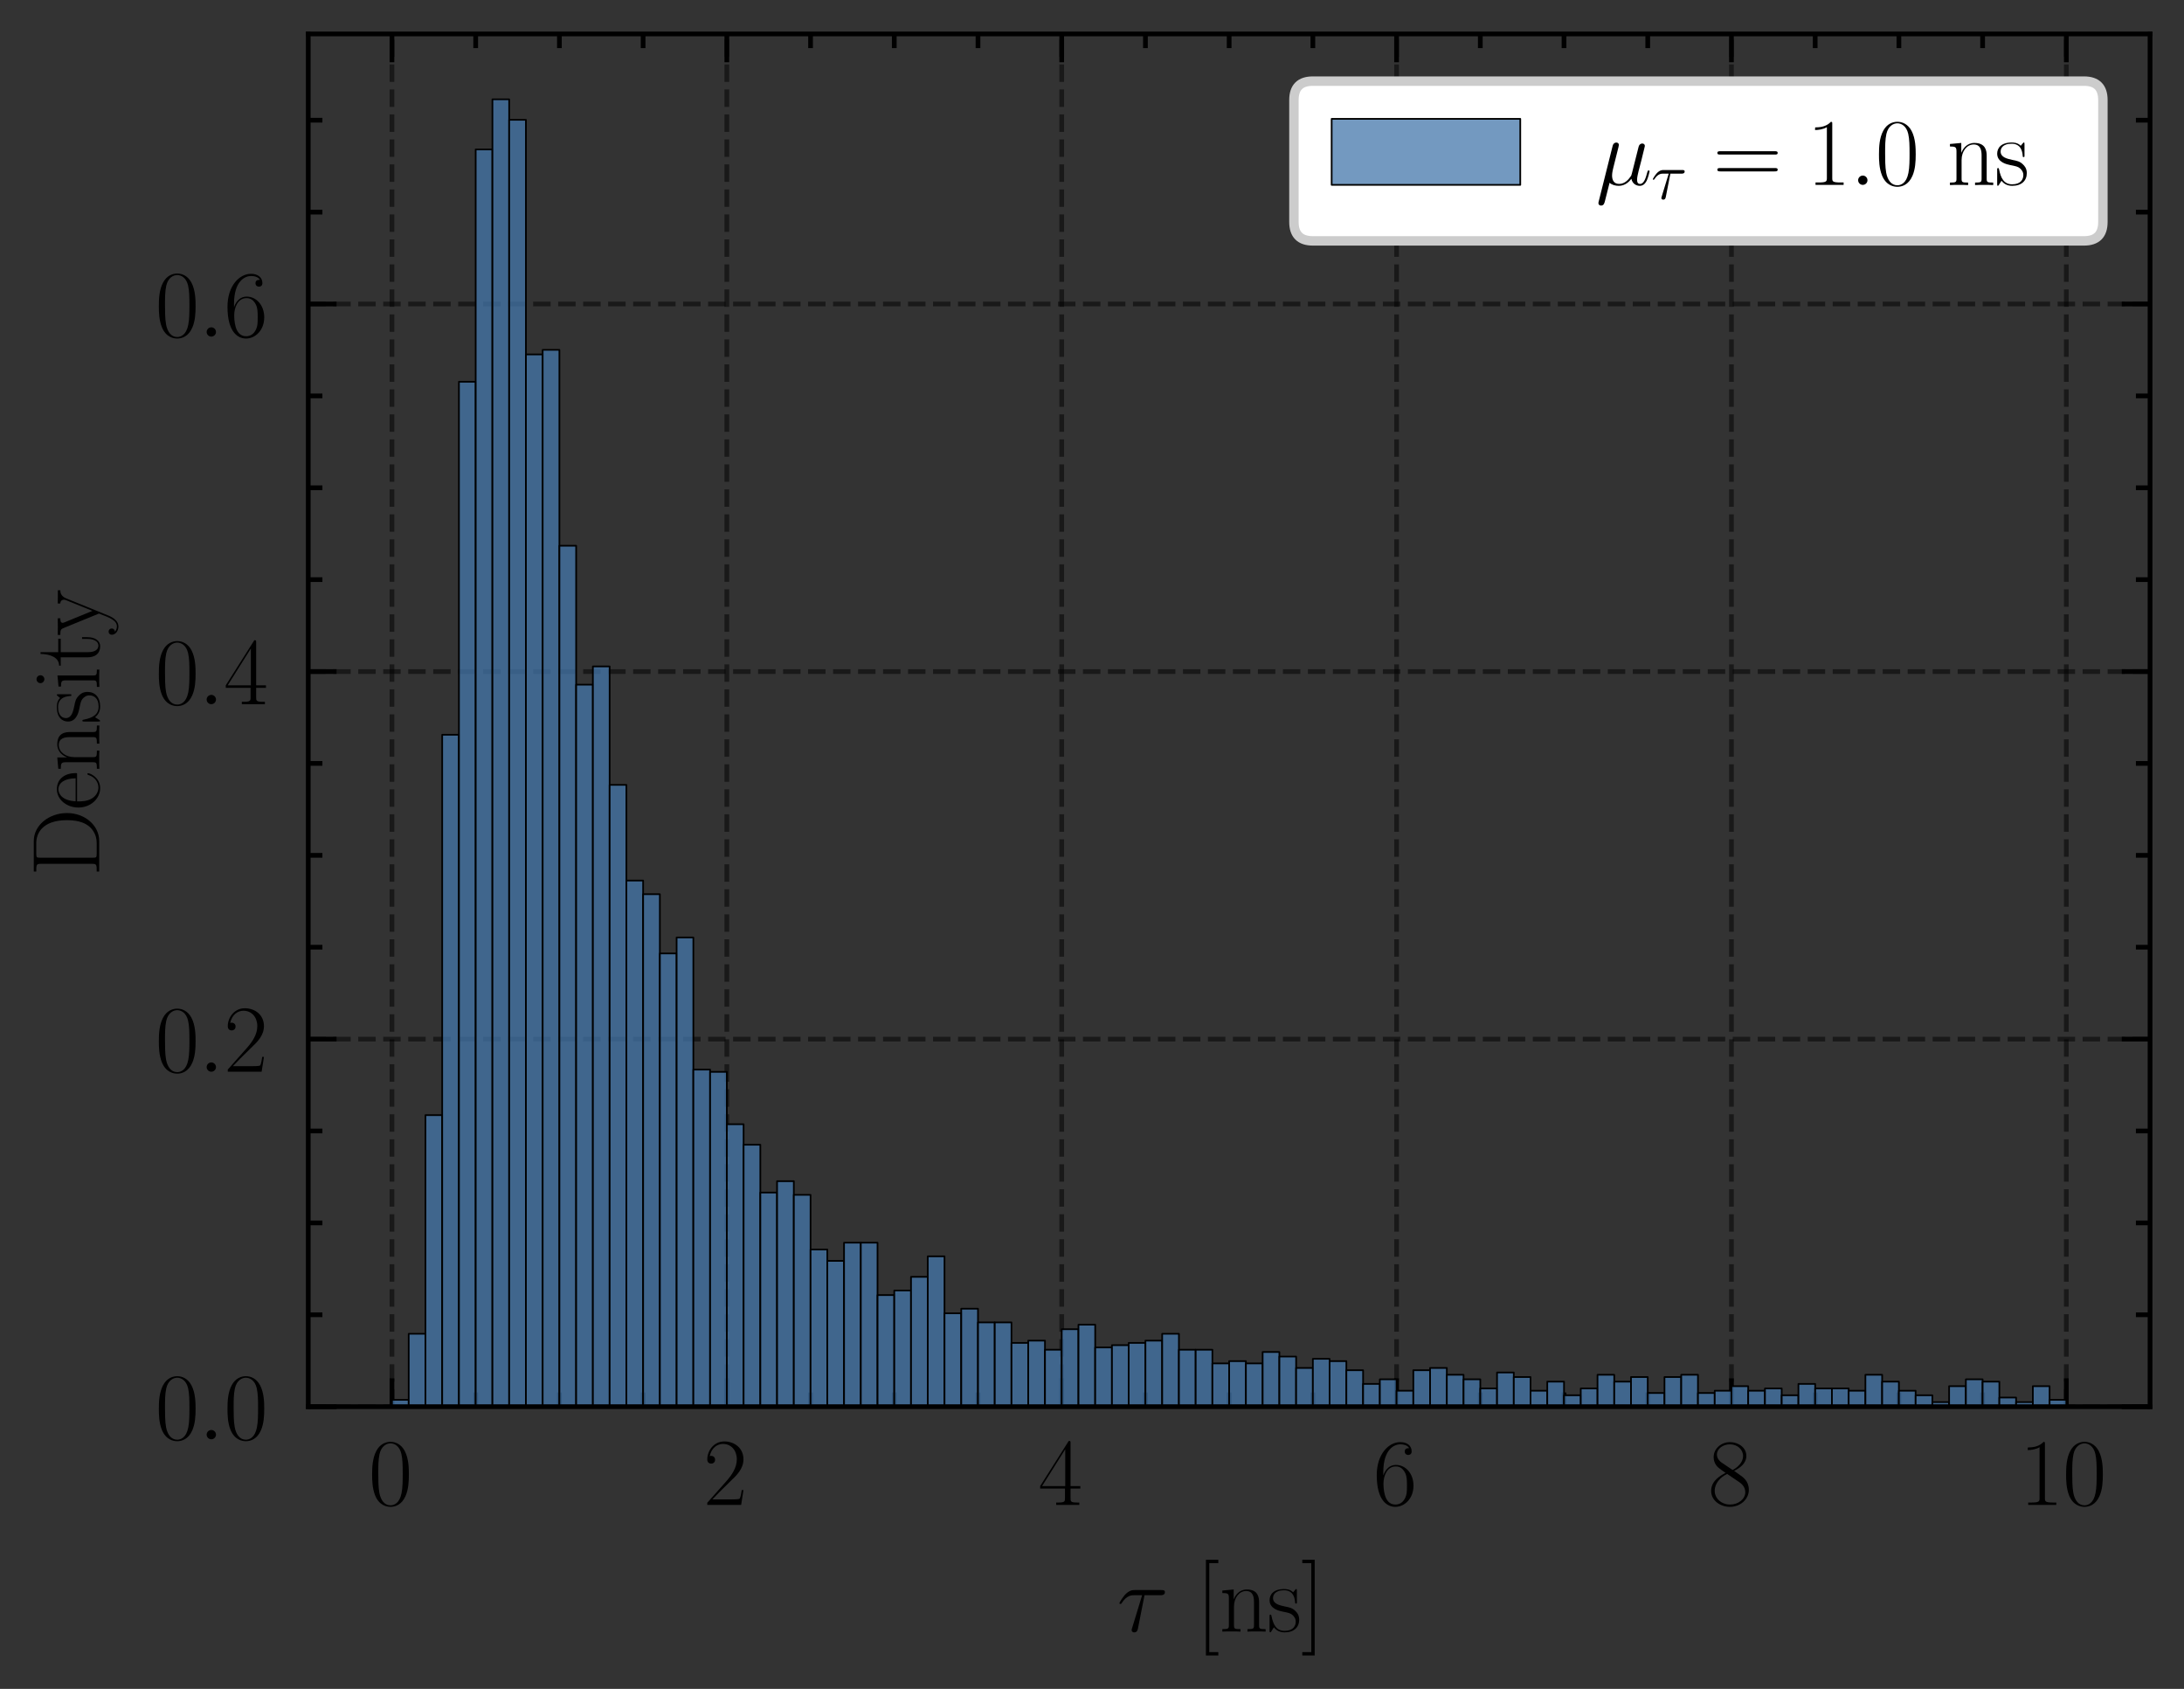 <?xml version="1.0" encoding="utf-8" standalone="no"?>
<!DOCTYPE svg PUBLIC "-//W3C//DTD SVG 1.1//EN"
  "http://www.w3.org/Graphics/SVG/1.1/DTD/svg11.dtd">
<svg xmlns:xlink="http://www.w3.org/1999/xlink" width="231.586pt" height="179.048pt" viewBox="0 0 231.586 179.048" xmlns="http://www.w3.org/2000/svg" version="1.1">
 <rect x="0" y="0" width="231.586" height="179.048" fill="#333333" stroke="none"/>
 <defs>
  <style type="text/css">*{stroke-linejoin: round; stroke-linecap: butt}</style>
 </defs>
 <g id="figure_1">
  <g id="patch_1">
   <path d="M 0 179.048 
L 231.586 179.048 
L 231.586 0 
L 0 0 
L 0 179.048 
z
" style="fill: none"/>
  </g>
  <g id="axes_1">
   <g id="patch_2">
    <path d="M 32.686 149.13 
L 227.986 149.13 
L 227.986 3.6 
L 32.686 3.6 
L 32.686 149.13 
z
" style="fill: none"/>
   </g>
   <g id="matplotlib.axis_1">
    <g id="xtick_1">
     <g id="line2d_1">
      <path d="M 41.563 149.13 
L 41.563 3.6 
" clip-path="url(#p1c361d73f2)" style="fill: none; stroke-dasharray: 1.85,0.8; stroke-dashoffset: 0; stroke: #000000; stroke-opacity: 0.5; stroke-width: 0.5"/>
     </g>
     <g id="line2d_2">
      <defs>
       <path id="m281f23300e" d="M 0 0 
L 0 -3 
" style="stroke: #000000; stroke-width: 0.5"/>
      </defs>
      <g>
       <use xlink:href="#m281f23300e" x="41.563" y="149.13" style="stroke: #000000; stroke-width: 0.5"/>
      </g>
     </g>
     <g id="line2d_3">
      <defs>
       <path id="m5385b396a5" d="M 0 0 
L 0 3 
" style="stroke: #000000; stroke-width: 0.5"/>
      </defs>
      <g>
       <use xlink:href="#m5385b396a5" x="41.563" y="3.6" style="stroke: #000000; stroke-width: 0.5"/>
      </g>
     </g>
     <g id="text_1">
      <!-- $\mathdefault{0}$ -->
      <g transform="translate(39.072 159.548) scale(0.1 -0.1)">
       <defs>
        <path id="CMR17-30" d="M 2688 2025 
C 2688 2416 2682 3080 2413 3591 
C 2176 4039 1798 4198 1466 4198 
C 1158 4198 768 4058 525 3597 
C 269 3118 243 2524 243 2025 
C 243 1661 250 1106 448 619 
C 723 -39 1216 -128 1466 -128 
C 1760 -128 2208 -7 2470 600 
C 2662 1042 2688 1559 2688 2025 
z
M 1466 -26 
C 1056 -26 813 325 723 812 
C 653 1188 653 1738 653 2096 
C 653 2588 653 2997 736 3387 
C 858 3929 1216 4096 1466 4096 
C 1728 4096 2067 3923 2189 3400 
C 2272 3036 2278 2607 2278 2096 
C 2278 1680 2278 1169 2202 792 
C 2067 95 1690 -26 1466 -26 
z
" transform="scale(0.016)"/>
       </defs>
       <use xlink:href="#CMR17-30" transform="scale(0.996)"/>
      </g>
     </g>
    </g>
    <g id="xtick_2">
     <g id="line2d_4">
      <path d="M 77.072 149.13 
L 77.072 3.6 
" clip-path="url(#p1c361d73f2)" style="fill: none; stroke-dasharray: 1.85,0.8; stroke-dashoffset: 0; stroke: #000000; stroke-opacity: 0.5; stroke-width: 0.5"/>
     </g>
     <g id="line2d_5">
      <g>
       <use xlink:href="#m281f23300e" x="77.072" y="149.13" style="stroke: #000000; stroke-width: 0.5"/>
      </g>
     </g>
     <g id="line2d_6">
      <g>
       <use xlink:href="#m5385b396a5" x="77.072" y="3.6" style="stroke: #000000; stroke-width: 0.5"/>
      </g>
     </g>
     <g id="text_2">
      <!-- $\mathdefault{2}$ -->
      <g transform="translate(74.581 159.548) scale(0.1 -0.1)">
       <defs>
        <path id="CMR17-32" d="M 2669 989 
L 2554 989 
C 2490 536 2438 459 2413 420 
C 2381 369 1920 369 1830 369 
L 602 369 
C 832 619 1280 1072 1824 1597 
C 2214 1967 2669 2402 2669 3035 
C 2669 3790 2067 4224 1395 4224 
C 691 4224 262 3604 262 3030 
C 262 2780 448 2748 525 2748 
C 589 2748 781 2787 781 3010 
C 781 3207 614 3264 525 3264 
C 486 3264 448 3258 422 3245 
C 544 3790 915 4058 1306 4058 
C 1862 4058 2227 3617 2227 3035 
C 2227 2479 1901 2000 1536 1584 
L 262 146 
L 262 0 
L 2515 0 
L 2669 989 
z
" transform="scale(0.016)"/>
       </defs>
       <use xlink:href="#CMR17-32" transform="scale(0.996)"/>
      </g>
     </g>
    </g>
    <g id="xtick_3">
     <g id="line2d_7">
      <path d="M 112.581 149.13 
L 112.581 3.6 
" clip-path="url(#p1c361d73f2)" style="fill: none; stroke-dasharray: 1.85,0.8; stroke-dashoffset: 0; stroke: #000000; stroke-opacity: 0.5; stroke-width: 0.5"/>
     </g>
     <g id="line2d_8">
      <g>
       <use xlink:href="#m281f23300e" x="112.581" y="149.13" style="stroke: #000000; stroke-width: 0.5"/>
      </g>
     </g>
     <g id="line2d_9">
      <g>
       <use xlink:href="#m5385b396a5" x="112.581" y="3.6" style="stroke: #000000; stroke-width: 0.5"/>
      </g>
     </g>
     <g id="text_3">
      <!-- $\mathdefault{4}$ -->
      <g transform="translate(110.091 159.548) scale(0.1 -0.1)">
       <defs>
        <path id="CMR17-34" d="M 2150 4122 
C 2150 4256 2144 4256 2029 4256 
L 128 1254 
L 128 1088 
L 1779 1088 
L 1779 457 
C 1779 224 1766 160 1318 160 
L 1197 160 
L 1197 0 
C 1402 0 1747 0 1965 0 
C 2182 0 2528 0 2733 0 
L 2733 160 
L 2611 160 
C 2163 160 2150 224 2150 457 
L 2150 1088 
L 2803 1088 
L 2803 1254 
L 2150 1254 
L 2150 4122 
z
M 1798 3703 
L 1798 1254 
L 256 1254 
L 1798 3703 
z
" transform="scale(0.016)"/>
       </defs>
       <use xlink:href="#CMR17-34" transform="scale(0.996)"/>
      </g>
     </g>
    </g>
    <g id="xtick_4">
     <g id="line2d_10">
      <path d="M 148.09 149.13 
L 148.09 3.6 
" clip-path="url(#p1c361d73f2)" style="fill: none; stroke-dasharray: 1.85,0.8; stroke-dashoffset: 0; stroke: #000000; stroke-opacity: 0.5; stroke-width: 0.5"/>
     </g>
     <g id="line2d_11">
      <g>
       <use xlink:href="#m281f23300e" x="148.09" y="149.13" style="stroke: #000000; stroke-width: 0.5"/>
      </g>
     </g>
     <g id="line2d_12">
      <g>
       <use xlink:href="#m5385b396a5" x="148.09" y="3.6" style="stroke: #000000; stroke-width: 0.5"/>
      </g>
     </g>
     <g id="text_4">
      <!-- $\mathdefault{6}$ -->
      <g transform="translate(145.6 159.548) scale(0.1 -0.1)">
       <defs>
        <path id="CMR17-36" d="M 678 2176 
C 678 3690 1395 4032 1811 4032 
C 1946 4032 2272 4009 2400 3776 
C 2298 3776 2106 3776 2106 3553 
C 2106 3381 2246 3323 2336 3323 
C 2394 3323 2566 3348 2566 3560 
C 2566 3954 2246 4179 1805 4179 
C 1043 4179 243 3390 243 1984 
C 243 253 966 -128 1478 -128 
C 2099 -128 2688 427 2688 1283 
C 2688 2081 2170 2662 1517 2662 
C 1126 2662 838 2407 678 1960 
L 678 2176 
z
M 1478 25 
C 691 25 691 1200 691 1436 
C 691 1896 909 2560 1504 2560 
C 1613 2560 1926 2560 2138 2120 
C 2253 1870 2253 1609 2253 1289 
C 2253 944 2253 690 2118 434 
C 1978 171 1773 25 1478 25 
z
" transform="scale(0.016)"/>
       </defs>
       <use xlink:href="#CMR17-36" transform="scale(0.996)"/>
      </g>
     </g>
    </g>
    <g id="xtick_5">
     <g id="line2d_13">
      <path d="M 183.599 149.13 
L 183.599 3.6 
" clip-path="url(#p1c361d73f2)" style="fill: none; stroke-dasharray: 1.85,0.8; stroke-dashoffset: 0; stroke: #000000; stroke-opacity: 0.5; stroke-width: 0.5"/>
     </g>
     <g id="line2d_14">
      <g>
       <use xlink:href="#m281f23300e" x="183.599" y="149.13" style="stroke: #000000; stroke-width: 0.5"/>
      </g>
     </g>
     <g id="line2d_15">
      <g>
       <use xlink:href="#m5385b396a5" x="183.599" y="3.6" style="stroke: #000000; stroke-width: 0.5"/>
      </g>
     </g>
     <g id="text_5">
      <!-- $\mathdefault{8}$ -->
      <g transform="translate(181.109 159.548) scale(0.1 -0.1)">
       <defs>
        <path id="CMR17-38" d="M 1741 2264 
C 2144 2467 2554 2773 2554 3263 
C 2554 3841 1990 4179 1472 4179 
C 890 4179 378 3759 378 3180 
C 378 3021 416 2747 666 2505 
C 730 2442 998 2251 1171 2130 
C 883 1983 211 1634 211 934 
C 211 279 838 -128 1459 -128 
C 2144 -128 2720 362 2720 1010 
C 2720 1590 2330 1857 2074 2029 
L 1741 2264 
z
M 902 2822 
C 851 2854 595 3051 595 3351 
C 595 3739 998 4032 1459 4032 
C 1965 4032 2336 3676 2336 3262 
C 2336 2669 1670 2331 1638 2331 
C 1632 2331 1626 2331 1574 2370 
L 902 2822 
z
M 2080 1519 
C 2176 1449 2483 1240 2483 851 
C 2483 381 2010 25 1472 25 
C 890 25 448 438 448 940 
C 448 1443 838 1862 1280 2060 
L 2080 1519 
z
" transform="scale(0.016)"/>
       </defs>
       <use xlink:href="#CMR17-38" transform="scale(0.996)"/>
      </g>
     </g>
    </g>
    <g id="xtick_6">
     <g id="line2d_16">
      <path d="M 219.108 149.13 
L 219.108 3.6 
" clip-path="url(#p1c361d73f2)" style="fill: none; stroke-dasharray: 1.85,0.8; stroke-dashoffset: 0; stroke: #000000; stroke-opacity: 0.5; stroke-width: 0.5"/>
     </g>
     <g id="line2d_17">
      <g>
       <use xlink:href="#m281f23300e" x="219.108" y="149.13" style="stroke: #000000; stroke-width: 0.5"/>
      </g>
     </g>
     <g id="line2d_18">
      <g>
       <use xlink:href="#m5385b396a5" x="219.108" y="3.6" style="stroke: #000000; stroke-width: 0.5"/>
      </g>
     </g>
     <g id="text_6">
      <!-- $\mathdefault{10}$ -->
      <g transform="translate(214.127 159.548) scale(0.1 -0.1)">
       <defs>
        <path id="CMR17-31" d="M 1702 4058 
C 1702 4192 1696 4192 1606 4192 
C 1357 3916 979 3827 621 3827 
C 602 3827 570 3827 563 3808 
C 557 3795 557 3782 557 3648 
C 755 3648 1088 3686 1344 3839 
L 1344 461 
C 1344 236 1331 160 781 160 
L 589 160 
L 589 0 
C 896 0 1216 0 1523 0 
C 1830 0 2150 0 2458 0 
L 2458 160 
L 2266 160 
C 1715 160 1702 230 1702 458 
L 1702 4058 
z
" transform="scale(0.016)"/>
       </defs>
       <use xlink:href="#CMR17-31" transform="scale(0.996)"/>
       <use xlink:href="#CMR17-30" transform="translate(45.69 0) scale(0.996)"/>
      </g>
     </g>
    </g>
    <g id="xtick_7">
     <g id="line2d_19">
      <defs>
       <path id="m6b0f1280ea" d="M 0 0 
L 0 -1.5 
" style="stroke: #000000; stroke-width: 0.5"/>
      </defs>
      <g>
       <use xlink:href="#m6b0f1280ea" x="50.44" y="149.13" style="stroke: #000000; stroke-width: 0.5"/>
      </g>
     </g>
     <g id="line2d_20">
      <defs>
       <path id="m2d564a0408" d="M 0 0 
L 0 1.5 
" style="stroke: #000000; stroke-width: 0.5"/>
      </defs>
      <g>
       <use xlink:href="#m2d564a0408" x="50.44" y="3.6" style="stroke: #000000; stroke-width: 0.5"/>
      </g>
     </g>
    </g>
    <g id="xtick_8">
     <g id="line2d_21">
      <g>
       <use xlink:href="#m6b0f1280ea" x="59.318" y="149.13" style="stroke: #000000; stroke-width: 0.5"/>
      </g>
     </g>
     <g id="line2d_22">
      <g>
       <use xlink:href="#m2d564a0408" x="59.318" y="3.6" style="stroke: #000000; stroke-width: 0.5"/>
      </g>
     </g>
    </g>
    <g id="xtick_9">
     <g id="line2d_23">
      <g>
       <use xlink:href="#m6b0f1280ea" x="68.195" y="149.13" style="stroke: #000000; stroke-width: 0.5"/>
      </g>
     </g>
     <g id="line2d_24">
      <g>
       <use xlink:href="#m2d564a0408" x="68.195" y="3.6" style="stroke: #000000; stroke-width: 0.5"/>
      </g>
     </g>
    </g>
    <g id="xtick_10">
     <g id="line2d_25">
      <g>
       <use xlink:href="#m6b0f1280ea" x="85.949" y="149.13" style="stroke: #000000; stroke-width: 0.5"/>
      </g>
     </g>
     <g id="line2d_26">
      <g>
       <use xlink:href="#m2d564a0408" x="85.949" y="3.6" style="stroke: #000000; stroke-width: 0.5"/>
      </g>
     </g>
    </g>
    <g id="xtick_11">
     <g id="line2d_27">
      <g>
       <use xlink:href="#m6b0f1280ea" x="94.827" y="149.13" style="stroke: #000000; stroke-width: 0.5"/>
      </g>
     </g>
     <g id="line2d_28">
      <g>
       <use xlink:href="#m2d564a0408" x="94.827" y="3.6" style="stroke: #000000; stroke-width: 0.5"/>
      </g>
     </g>
    </g>
    <g id="xtick_12">
     <g id="line2d_29">
      <g>
       <use xlink:href="#m6b0f1280ea" x="103.704" y="149.13" style="stroke: #000000; stroke-width: 0.5"/>
      </g>
     </g>
     <g id="line2d_30">
      <g>
       <use xlink:href="#m2d564a0408" x="103.704" y="3.6" style="stroke: #000000; stroke-width: 0.5"/>
      </g>
     </g>
    </g>
    <g id="xtick_13">
     <g id="line2d_31">
      <g>
       <use xlink:href="#m6b0f1280ea" x="121.458" y="149.13" style="stroke: #000000; stroke-width: 0.5"/>
      </g>
     </g>
     <g id="line2d_32">
      <g>
       <use xlink:href="#m2d564a0408" x="121.458" y="3.6" style="stroke: #000000; stroke-width: 0.5"/>
      </g>
     </g>
    </g>
    <g id="xtick_14">
     <g id="line2d_33">
      <g>
       <use xlink:href="#m6b0f1280ea" x="130.336" y="149.13" style="stroke: #000000; stroke-width: 0.5"/>
      </g>
     </g>
     <g id="line2d_34">
      <g>
       <use xlink:href="#m2d564a0408" x="130.336" y="3.6" style="stroke: #000000; stroke-width: 0.5"/>
      </g>
     </g>
    </g>
    <g id="xtick_15">
     <g id="line2d_35">
      <g>
       <use xlink:href="#m6b0f1280ea" x="139.213" y="149.13" style="stroke: #000000; stroke-width: 0.5"/>
      </g>
     </g>
     <g id="line2d_36">
      <g>
       <use xlink:href="#m2d564a0408" x="139.213" y="3.6" style="stroke: #000000; stroke-width: 0.5"/>
      </g>
     </g>
    </g>
    <g id="xtick_16">
     <g id="line2d_37">
      <g>
       <use xlink:href="#m6b0f1280ea" x="156.968" y="149.13" style="stroke: #000000; stroke-width: 0.5"/>
      </g>
     </g>
     <g id="line2d_38">
      <g>
       <use xlink:href="#m2d564a0408" x="156.968" y="3.6" style="stroke: #000000; stroke-width: 0.5"/>
      </g>
     </g>
    </g>
    <g id="xtick_17">
     <g id="line2d_39">
      <g>
       <use xlink:href="#m6b0f1280ea" x="165.845" y="149.13" style="stroke: #000000; stroke-width: 0.5"/>
      </g>
     </g>
     <g id="line2d_40">
      <g>
       <use xlink:href="#m2d564a0408" x="165.845" y="3.6" style="stroke: #000000; stroke-width: 0.5"/>
      </g>
     </g>
    </g>
    <g id="xtick_18">
     <g id="line2d_41">
      <g>
       <use xlink:href="#m6b0f1280ea" x="174.722" y="149.13" style="stroke: #000000; stroke-width: 0.5"/>
      </g>
     </g>
     <g id="line2d_42">
      <g>
       <use xlink:href="#m2d564a0408" x="174.722" y="3.6" style="stroke: #000000; stroke-width: 0.5"/>
      </g>
     </g>
    </g>
    <g id="xtick_19">
     <g id="line2d_43">
      <g>
       <use xlink:href="#m6b0f1280ea" x="192.477" y="149.13" style="stroke: #000000; stroke-width: 0.5"/>
      </g>
     </g>
     <g id="line2d_44">
      <g>
       <use xlink:href="#m2d564a0408" x="192.477" y="3.6" style="stroke: #000000; stroke-width: 0.5"/>
      </g>
     </g>
    </g>
    <g id="xtick_20">
     <g id="line2d_45">
      <g>
       <use xlink:href="#m6b0f1280ea" x="201.354" y="149.13" style="stroke: #000000; stroke-width: 0.5"/>
      </g>
     </g>
     <g id="line2d_46">
      <g>
       <use xlink:href="#m2d564a0408" x="201.354" y="3.6" style="stroke: #000000; stroke-width: 0.5"/>
      </g>
     </g>
    </g>
    <g id="xtick_21">
     <g id="line2d_47">
      <g>
       <use xlink:href="#m6b0f1280ea" x="210.231" y="149.13" style="stroke: #000000; stroke-width: 0.5"/>
      </g>
     </g>
     <g id="line2d_48">
      <g>
       <use xlink:href="#m2d564a0408" x="210.231" y="3.6" style="stroke: #000000; stroke-width: 0.5"/>
      </g>
     </g>
    </g>
    <g id="text_7">
     <!-- $\tau$ [ns] -->
     <g transform="translate(118.434 172.958) scale(0.1 -0.1)">
      <defs>
       <path id="CMMI12-1c" d="M 1837 2408 
L 2899 2408 
C 2982 2408 3194 2408 3194 2612 
C 3194 2752 3072 2752 2957 2752 
L 1197 2752 
C 1050 2752 832 2752 538 2440 
C 371 2255 166 1917 166 1879 
C 166 1841 198 1828 237 1828 
C 282 1828 288 1847 320 1885 
C 653 2408 986 2408 1146 2408 
L 1677 2408 
L 1011 223 
C 979 127 979 114 979 95 
C 979 25 1024 -64 1152 -64 
C 1350 -64 1382 108 1402 203 
L 1837 2408 
z
" transform="scale(0.016)"/>
       <path id="CMR17-5b" d="M 1504 -1600 
L 1504 -1377 
L 902 -1377 
L 902 4544 
L 1504 4544 
L 1504 4767 
L 678 4767 
L 678 -1600 
L 1504 -1600 
z
" transform="scale(0.016)"/>
       <path id="CMR17-6e" d="M 2656 1933 
C 2656 2259 2592 2790 1837 2790 
C 1331 2790 1069 2400 973 2144 
L 966 2144 
L 966 2790 
L 211 2720 
L 211 2554 
C 589 2554 646 2515 646 2208 
L 646 428 
C 646 184 621 153 211 153 
L 211 -13 
C 365 0 646 0 813 0 
C 979 0 1267 0 1421 -13 
L 1421 153 
C 1011 153 986 178 986 428 
L 986 1658 
C 986 2247 1344 2688 1792 2688 
C 2266 2688 2317 2266 2317 1958 
L 2317 428 
C 2317 184 2291 153 1882 153 
L 1882 -13 
C 2035 0 2317 0 2483 0 
C 2650 0 2938 0 3091 -13 
L 3091 153 
C 2682 153 2656 178 2656 428 
L 2656 1933 
z
" transform="scale(0.016)"/>
       <path id="CMR17-73" d="M 1978 2697 
C 1978 2813 1971 2819 1933 2819 
C 1907 2819 1901 2813 1824 2717 
C 1805 2691 1747 2626 1728 2601 
C 1523 2819 1235 2819 1126 2819 
C 416 2819 160 2447 160 2076 
C 160 1498 813 1365 998 1325 
C 1402 1243 1542 1217 1677 1101 
C 1760 1025 1901 884 1901 654 
C 1901 384 1747 38 1158 38 
C 602 38 403 460 288 1021 
C 269 1110 269 1117 218 1117 
C 166 1117 160 1110 160 983 
L 160 63 
C 160 -51 166 -58 205 -58 
C 237 -58 243 -51 275 0 
C 314 57 410 211 448 276 
C 576 103 800 -64 1158 -64 
C 1792 -64 2131 283 2131 784 
C 2131 1112 1958 1285 1875 1362 
C 1683 1561 1459 1606 1190 1657 
C 838 1735 390 1825 390 2217 
C 390 2383 480 2737 1126 2737 
C 1811 2737 1850 2094 1862 1888 
C 1869 1856 1901 1849 1920 1849 
C 1978 1849 1978 1869 1978 1978 
L 1978 2697 
z
" transform="scale(0.016)"/>
       <path id="CMR17-5d" d="M 915 4767 
L 90 4767 
L 90 4544 
L 691 4544 
L 691 -1377 
L 90 -1377 
L 90 -1600 
L 915 -1600 
L 915 4767 
z
" transform="scale(0.016)"/>
      </defs>
      <use xlink:href="#CMMI12-1c" transform="scale(0.996)"/>
      <use xlink:href="#CMR17-5b" transform="translate(83.567 0) scale(0.996)"/>
      <use xlink:href="#CMR17-6e" transform="translate(108.438 0) scale(0.996)"/>
      <use xlink:href="#CMR17-73" transform="translate(159.334 0) scale(0.996)"/>
      <use xlink:href="#CMR17-5d" transform="translate(195.135 0) scale(0.996)"/>
     </g>
    </g>
   </g>
   <g id="matplotlib.axis_2">
    <g id="ytick_1">
     <g id="line2d_49">
      <path d="M 32.686 149.13 
L 227.986 149.13 
" clip-path="url(#p1c361d73f2)" style="fill: none; stroke-dasharray: 1.85,0.8; stroke-dashoffset: 0; stroke: #000000; stroke-opacity: 0.5; stroke-width: 0.5"/>
     </g>
     <g id="line2d_50">
      <defs>
       <path id="mb36469da9f" d="M 0 0 
L 3 0 
" style="stroke: #000000; stroke-width: 0.5"/>
      </defs>
      <g>
       <use xlink:href="#mb36469da9f" x="32.686" y="149.13" style="stroke: #000000; stroke-width: 0.5"/>
      </g>
     </g>
     <g id="line2d_51">
      <defs>
       <path id="mf7992d2d97" d="M 0 0 
L -3 0 
" style="stroke: #000000; stroke-width: 0.5"/>
      </defs>
      <g>
       <use xlink:href="#mf7992d2d97" x="227.986" y="149.13" style="stroke: #000000; stroke-width: 0.5"/>
      </g>
     </g>
     <g id="text_8">
      <!-- $\mathdefault{0.0}$ -->
      <g transform="translate(16.456 152.589) scale(0.1 -0.1)">
       <defs>
        <path id="CMMI12-3a" d="M 1178 307 
C 1178 492 1024 619 870 619 
C 685 619 557 466 557 313 
C 557 128 710 0 864 0 
C 1050 0 1178 153 1178 307 
z
" transform="scale(0.016)"/>
       </defs>
       <use xlink:href="#CMR17-30" transform="scale(0.996)"/>
       <use xlink:href="#CMMI12-3a" transform="translate(45.69 0) scale(0.996)"/>
       <use xlink:href="#CMR17-30" transform="translate(72.788 0) scale(0.996)"/>
      </g>
     </g>
    </g>
    <g id="ytick_2">
     <g id="line2d_52">
      <path d="M 32.686 110.163 
L 227.986 110.163 
" clip-path="url(#p1c361d73f2)" style="fill: none; stroke-dasharray: 1.85,0.8; stroke-dashoffset: 0; stroke: #000000; stroke-opacity: 0.5; stroke-width: 0.5"/>
     </g>
     <g id="line2d_53">
      <g>
       <use xlink:href="#mb36469da9f" x="32.686" y="110.163" style="stroke: #000000; stroke-width: 0.5"/>
      </g>
     </g>
     <g id="line2d_54">
      <g>
       <use xlink:href="#mf7992d2d97" x="227.986" y="110.163" style="stroke: #000000; stroke-width: 0.5"/>
      </g>
     </g>
     <g id="text_9">
      <!-- $\mathdefault{0.2}$ -->
      <g transform="translate(16.456 113.622) scale(0.1 -0.1)">
       <use xlink:href="#CMR17-30" transform="scale(0.996)"/>
       <use xlink:href="#CMMI12-3a" transform="translate(45.69 0) scale(0.996)"/>
       <use xlink:href="#CMR17-32" transform="translate(72.788 0) scale(0.996)"/>
      </g>
     </g>
    </g>
    <g id="ytick_3">
     <g id="line2d_55">
      <path d="M 32.686 71.195 
L 227.986 71.195 
" clip-path="url(#p1c361d73f2)" style="fill: none; stroke-dasharray: 1.85,0.8; stroke-dashoffset: 0; stroke: #000000; stroke-opacity: 0.5; stroke-width: 0.5"/>
     </g>
     <g id="line2d_56">
      <g>
       <use xlink:href="#mb36469da9f" x="32.686" y="71.195" style="stroke: #000000; stroke-width: 0.5"/>
      </g>
     </g>
     <g id="line2d_57">
      <g>
       <use xlink:href="#mf7992d2d97" x="227.986" y="71.195" style="stroke: #000000; stroke-width: 0.5"/>
      </g>
     </g>
     <g id="text_10">
      <!-- $\mathdefault{0.4}$ -->
      <g transform="translate(16.456 74.655) scale(0.1 -0.1)">
       <use xlink:href="#CMR17-30" transform="scale(0.996)"/>
       <use xlink:href="#CMMI12-3a" transform="translate(45.69 0) scale(0.996)"/>
       <use xlink:href="#CMR17-34" transform="translate(72.788 0) scale(0.996)"/>
      </g>
     </g>
    </g>
    <g id="ytick_4">
     <g id="line2d_58">
      <path d="M 32.686 32.228 
L 227.986 32.228 
" clip-path="url(#p1c361d73f2)" style="fill: none; stroke-dasharray: 1.85,0.8; stroke-dashoffset: 0; stroke: #000000; stroke-opacity: 0.5; stroke-width: 0.5"/>
     </g>
     <g id="line2d_59">
      <g>
       <use xlink:href="#mb36469da9f" x="32.686" y="32.228" style="stroke: #000000; stroke-width: 0.5"/>
      </g>
     </g>
     <g id="line2d_60">
      <g>
       <use xlink:href="#mf7992d2d97" x="227.986" y="32.228" style="stroke: #000000; stroke-width: 0.5"/>
      </g>
     </g>
     <g id="text_11">
      <!-- $\mathdefault{0.6}$ -->
      <g transform="translate(16.456 35.687) scale(0.1 -0.1)">
       <use xlink:href="#CMR17-30" transform="scale(0.996)"/>
       <use xlink:href="#CMMI12-3a" transform="translate(45.69 0) scale(0.996)"/>
       <use xlink:href="#CMR17-36" transform="translate(72.788 0) scale(0.996)"/>
      </g>
     </g>
    </g>
    <g id="ytick_5">
     <g id="line2d_61">
      <defs>
       <path id="m34f382b25d" d="M 0 0 
L 1.5 0 
" style="stroke: #000000; stroke-width: 0.5"/>
      </defs>
      <g>
       <use xlink:href="#m34f382b25d" x="32.686" y="139.388" style="stroke: #000000; stroke-width: 0.5"/>
      </g>
     </g>
     <g id="line2d_62">
      <defs>
       <path id="mf6a703e5b7" d="M 0 0 
L -1.5 0 
" style="stroke: #000000; stroke-width: 0.5"/>
      </defs>
      <g>
       <use xlink:href="#mf6a703e5b7" x="227.986" y="139.388" style="stroke: #000000; stroke-width: 0.5"/>
      </g>
     </g>
    </g>
    <g id="ytick_6">
     <g id="line2d_63">
      <g>
       <use xlink:href="#m34f382b25d" x="32.686" y="129.646" style="stroke: #000000; stroke-width: 0.5"/>
      </g>
     </g>
     <g id="line2d_64">
      <g>
       <use xlink:href="#mf6a703e5b7" x="227.986" y="129.646" style="stroke: #000000; stroke-width: 0.5"/>
      </g>
     </g>
    </g>
    <g id="ytick_7">
     <g id="line2d_65">
      <g>
       <use xlink:href="#m34f382b25d" x="32.686" y="119.904" style="stroke: #000000; stroke-width: 0.5"/>
      </g>
     </g>
     <g id="line2d_66">
      <g>
       <use xlink:href="#mf6a703e5b7" x="227.986" y="119.904" style="stroke: #000000; stroke-width: 0.5"/>
      </g>
     </g>
    </g>
    <g id="ytick_8">
     <g id="line2d_67">
      <g>
       <use xlink:href="#m34f382b25d" x="32.686" y="100.421" style="stroke: #000000; stroke-width: 0.5"/>
      </g>
     </g>
     <g id="line2d_68">
      <g>
       <use xlink:href="#mf6a703e5b7" x="227.986" y="100.421" style="stroke: #000000; stroke-width: 0.5"/>
      </g>
     </g>
    </g>
    <g id="ytick_9">
     <g id="line2d_69">
      <g>
       <use xlink:href="#m34f382b25d" x="32.686" y="90.679" style="stroke: #000000; stroke-width: 0.5"/>
      </g>
     </g>
     <g id="line2d_70">
      <g>
       <use xlink:href="#mf6a703e5b7" x="227.986" y="90.679" style="stroke: #000000; stroke-width: 0.5"/>
      </g>
     </g>
    </g>
    <g id="ytick_10">
     <g id="line2d_71">
      <g>
       <use xlink:href="#m34f382b25d" x="32.686" y="80.937" style="stroke: #000000; stroke-width: 0.5"/>
      </g>
     </g>
     <g id="line2d_72">
      <g>
       <use xlink:href="#mf6a703e5b7" x="227.986" y="80.937" style="stroke: #000000; stroke-width: 0.5"/>
      </g>
     </g>
    </g>
    <g id="ytick_11">
     <g id="line2d_73">
      <g>
       <use xlink:href="#m34f382b25d" x="32.686" y="61.453" style="stroke: #000000; stroke-width: 0.5"/>
      </g>
     </g>
     <g id="line2d_74">
      <g>
       <use xlink:href="#mf6a703e5b7" x="227.986" y="61.453" style="stroke: #000000; stroke-width: 0.5"/>
      </g>
     </g>
    </g>
    <g id="ytick_12">
     <g id="line2d_75">
      <g>
       <use xlink:href="#m34f382b25d" x="32.686" y="51.712" style="stroke: #000000; stroke-width: 0.5"/>
      </g>
     </g>
     <g id="line2d_76">
      <g>
       <use xlink:href="#mf6a703e5b7" x="227.986" y="51.712" style="stroke: #000000; stroke-width: 0.5"/>
      </g>
     </g>
    </g>
    <g id="ytick_13">
     <g id="line2d_77">
      <g>
       <use xlink:href="#m34f382b25d" x="32.686" y="41.97" style="stroke: #000000; stroke-width: 0.5"/>
      </g>
     </g>
     <g id="line2d_78">
      <g>
       <use xlink:href="#mf6a703e5b7" x="227.986" y="41.97" style="stroke: #000000; stroke-width: 0.5"/>
      </g>
     </g>
    </g>
    <g id="ytick_14">
     <g id="line2d_79">
      <g>
       <use xlink:href="#m34f382b25d" x="32.686" y="22.486" style="stroke: #000000; stroke-width: 0.5"/>
      </g>
     </g>
     <g id="line2d_80">
      <g>
       <use xlink:href="#mf6a703e5b7" x="227.986" y="22.486" style="stroke: #000000; stroke-width: 0.5"/>
      </g>
     </g>
    </g>
    <g id="ytick_15">
     <g id="line2d_81">
      <g>
       <use xlink:href="#m34f382b25d" x="32.686" y="12.744" style="stroke: #000000; stroke-width: 0.5"/>
      </g>
     </g>
     <g id="line2d_82">
      <g>
       <use xlink:href="#mf6a703e5b7" x="227.986" y="12.744" style="stroke: #000000; stroke-width: 0.5"/>
      </g>
     </g>
    </g>
    <g id="text_12">
     <!-- Density -->
     <g transform="translate(10.518 92.928) rotate(-90) scale(0.1 -0.1)">
      <defs>
       <path id="CMR17-44" d="M 333 4352 
L 333 4186 
C 774 4186 845 4186 845 3900 
L 845 452 
C 845 166 774 166 333 166 
L 333 0 
L 2368 0 
C 3398 0 4224 943 4224 2141 
C 4224 3346 3411 4352 2368 4352 
L 333 4352 
z
M 1523 166 
C 1267 166 1254 197 1254 414 
L 1254 3938 
C 1254 4155 1267 4186 1523 4186 
L 2240 4186 
C 2771 4186 3750 3874 3750 2141 
C 3750 1242 3488 879 3366 707 
C 3213 510 2848 166 2240 166 
L 1523 166 
z
" transform="scale(0.016)"/>
       <path id="CMR17-65" d="M 2438 1472 
C 2464 1498 2464 1511 2464 1576 
C 2464 2238 2118 2816 1389 2816 
C 710 2816 173 2169 173 1383 
C 173 551 781 -64 1459 -64 
C 2176 -64 2458 607 2458 740 
C 2458 784 2419 784 2406 784 
C 2362 784 2355 771 2330 696 
C 2189 265 1837 51 1504 51 
C 1229 51 954 203 781 480 
C 582 803 582 1176 582 1472 
L 2438 1472 
z
M 589 1568 
C 634 2505 1126 2714 1382 2714 
C 1818 2714 2112 2297 2118 1568 
L 589 1568 
z
" transform="scale(0.016)"/>
       <path id="CMR17-69" d="M 992 3909 
C 992 4049 877 4170 730 4170 
C 589 4170 467 4056 467 3909 
C 467 3769 582 3648 730 3648 
C 870 3648 992 3763 992 3909 
z
M 243 2706 
L 243 2541 
C 602 2541 653 2502 653 2197 
L 653 427 
C 653 184 627 153 218 153 
L 218 -13 
C 371 0 646 0 806 0 
C 960 0 1222 0 1370 -13 
L 1370 153 
C 992 153 979 191 979 420 
L 979 2776 
L 243 2706 
z
" transform="scale(0.016)"/>
       <path id="CMR17-74" d="M 966 2560 
L 1862 2560 
L 1862 2725 
L 966 2725 
L 966 3904 
L 851 3904 
C 838 3245 614 2668 70 2668 
L 70 2560 
L 627 2560 
L 627 771 
C 627 650 627 -64 1370 -64 
C 1747 -64 1965 306 1965 777 
L 1965 1140 
L 1850 1140 
L 1850 783 
C 1850 344 1677 51 1408 51 
C 1222 51 966 178 966 758 
L 966 2560 
z
" transform="scale(0.016)"/>
       <path id="CMR17-79" d="M 2496 2197 
C 2656 2586 2944 2586 3034 2586 
L 3034 2752 
C 2912 2752 2752 2752 2630 2752 
C 2496 2752 2285 2752 2157 2758 
L 2157 2592 
C 2400 2573 2406 2394 2406 2343 
C 2406 2280 2394 2248 2362 2171 
L 1664 449 
L 902 2306 
C 870 2382 870 2426 870 2433 
C 870 2573 1018 2586 1171 2586 
L 1171 2758 
C 1018 2752 742 2752 582 2752 
C 410 2752 205 2752 64 2758 
L 64 2586 
C 410 2586 448 2554 531 2350 
L 1485 15 
C 1197 -738 1030 -1178 627 -1178 
C 557 -1178 397 -1159 282 -1044 
C 429 -1031 493 -942 493 -833 
C 493 -725 416 -629 288 -629 
C 147 -629 77 -725 77 -840 
C 77 -1095 339 -1280 627 -1280 
C 998 -1280 1229 -922 1357 -604 
L 2496 2197 
z
" transform="scale(0.016)"/>
      </defs>
      <use xlink:href="#CMR17-44" transform="scale(0.996)"/>
      <use xlink:href="#CMR17-65" transform="translate(70.394 0) scale(0.996)"/>
      <use xlink:href="#CMR17-6e" transform="translate(110.879 0) scale(0.996)"/>
      <use xlink:href="#CMR17-73" transform="translate(161.775 0) scale(0.996)"/>
      <use xlink:href="#CMR17-69" transform="translate(197.576 0) scale(0.996)"/>
      <use xlink:href="#CMR17-74" transform="translate(222.447 0) scale(0.996)"/>
      <use xlink:href="#CMR17-79" transform="translate(255.125 0) scale(0.996)"/>
     </g>
    </g>
   </g>
   <g id="patch_3">
    <path d="M 41.563 149.13 
L 43.338 149.13 
L 43.338 148.406 
L 41.563 148.406 
z
" clip-path="url(#p1c361d73f2)" style="fill: #4477aa; fill-opacity: 0.75; stroke: #000000; stroke-width: 0.178; stroke-linejoin: miter"/>
   </g>
   <g id="patch_4">
    <path d="M 43.338 149.13 
L 45.114 149.13 
L 45.114 141.403 
L 43.338 141.403 
z
" clip-path="url(#p1c361d73f2)" style="fill: #4477aa; fill-opacity: 0.75; stroke: #000000; stroke-width: 0.178; stroke-linejoin: miter"/>
   </g>
   <g id="patch_5">
    <path d="M 45.114 149.13 
L 46.889 149.13 
L 46.889 118.223 
L 45.114 118.223 
z
" clip-path="url(#p1c361d73f2)" style="fill: #4477aa; fill-opacity: 0.75; stroke: #000000; stroke-width: 0.178; stroke-linejoin: miter"/>
   </g>
   <g id="patch_6">
    <path d="M 46.889 149.13 
L 48.665 149.13 
L 48.665 77.898 
L 46.889 77.898 
z
" clip-path="url(#p1c361d73f2)" style="fill: #4477aa; fill-opacity: 0.75; stroke: #000000; stroke-width: 0.178; stroke-linejoin: miter"/>
   </g>
   <g id="patch_7">
    <path d="M 48.665 149.13 
L 50.44 149.13 
L 50.44 40.471 
L 48.665 40.471 
z
" clip-path="url(#p1c361d73f2)" style="fill: #4477aa; fill-opacity: 0.75; stroke: #000000; stroke-width: 0.178; stroke-linejoin: miter"/>
   </g>
   <g id="patch_8">
    <path d="M 50.44 149.13 
L 52.216 149.13 
L 52.216 15.842 
L 50.44 15.842 
z
" clip-path="url(#p1c361d73f2)" style="fill: #4477aa; fill-opacity: 0.75; stroke: #000000; stroke-width: 0.178; stroke-linejoin: miter"/>
   </g>
   <g id="patch_9">
    <path d="M 52.216 149.13 
L 53.991 149.13 
L 53.991 10.53 
L 52.216 10.53 
z
" clip-path="url(#p1c361d73f2)" style="fill: #4477aa; fill-opacity: 0.75; stroke: #000000; stroke-width: 0.178; stroke-linejoin: miter"/>
   </g>
   <g id="patch_10">
    <path d="M 53.991 149.13 
L 55.767 149.13 
L 55.767 12.703 
L 53.991 12.703 
z
" clip-path="url(#p1c361d73f2)" style="fill: #4477aa; fill-opacity: 0.75; stroke: #000000; stroke-width: 0.178; stroke-linejoin: miter"/>
   </g>
   <g id="patch_11">
    <path d="M 55.767 149.13 
L 57.542 149.13 
L 57.542 37.574 
L 55.767 37.574 
z
" clip-path="url(#p1c361d73f2)" style="fill: #4477aa; fill-opacity: 0.75; stroke: #000000; stroke-width: 0.178; stroke-linejoin: miter"/>
   </g>
   <g id="patch_12">
    <path d="M 57.542 149.13 
L 59.318 149.13 
L 59.318 37.091 
L 57.542 37.091 
z
" clip-path="url(#p1c361d73f2)" style="fill: #4477aa; fill-opacity: 0.75; stroke: #000000; stroke-width: 0.178; stroke-linejoin: miter"/>
   </g>
   <g id="patch_13">
    <path d="M 59.318 149.13 
L 61.093 149.13 
L 61.093 57.857 
L 59.318 57.857 
z
" clip-path="url(#p1c361d73f2)" style="fill: #4477aa; fill-opacity: 0.75; stroke: #000000; stroke-width: 0.178; stroke-linejoin: miter"/>
   </g>
   <g id="patch_14">
    <path d="M 61.093 149.13 
L 62.868 149.13 
L 62.868 72.586 
L 61.093 72.586 
z
" clip-path="url(#p1c361d73f2)" style="fill: #4477aa; fill-opacity: 0.75; stroke: #000000; stroke-width: 0.178; stroke-linejoin: miter"/>
   </g>
   <g id="patch_15">
    <path d="M 62.868 149.13 
L 64.644 149.13 
L 64.644 70.654 
L 62.868 70.654 
z
" clip-path="url(#p1c361d73f2)" style="fill: #4477aa; fill-opacity: 0.75; stroke: #000000; stroke-width: 0.178; stroke-linejoin: miter"/>
   </g>
   <g id="patch_16">
    <path d="M 64.644 149.13 
L 66.419 149.13 
L 66.419 83.21 
L 64.644 83.21 
z
" clip-path="url(#p1c361d73f2)" style="fill: #4477aa; fill-opacity: 0.75; stroke: #000000; stroke-width: 0.178; stroke-linejoin: miter"/>
   </g>
   <g id="patch_17">
    <path d="M 66.419 149.13 
L 68.195 149.13 
L 68.195 93.352 
L 66.419 93.352 
z
" clip-path="url(#p1c361d73f2)" style="fill: #4477aa; fill-opacity: 0.75; stroke: #000000; stroke-width: 0.178; stroke-linejoin: miter"/>
   </g>
   <g id="patch_18">
    <path d="M 68.195 149.13 
L 69.97 149.13 
L 69.97 94.801 
L 68.195 94.801 
z
" clip-path="url(#p1c361d73f2)" style="fill: #4477aa; fill-opacity: 0.75; stroke: #000000; stroke-width: 0.178; stroke-linejoin: miter"/>
   </g>
   <g id="patch_19">
    <path d="M 69.97 149.13 
L 71.746 149.13 
L 71.746 101.079 
L 69.97 101.079 
z
" clip-path="url(#p1c361d73f2)" style="fill: #4477aa; fill-opacity: 0.75; stroke: #000000; stroke-width: 0.178; stroke-linejoin: miter"/>
   </g>
   <g id="patch_20">
    <path d="M 71.746 149.13 
L 73.521 149.13 
L 73.521 99.389 
L 71.746 99.389 
z
" clip-path="url(#p1c361d73f2)" style="fill: #4477aa; fill-opacity: 0.75; stroke: #000000; stroke-width: 0.178; stroke-linejoin: miter"/>
   </g>
   <g id="patch_21">
    <path d="M 73.521 149.13 
L 75.297 149.13 
L 75.297 113.393 
L 73.521 113.393 
z
" clip-path="url(#p1c361d73f2)" style="fill: #4477aa; fill-opacity: 0.75; stroke: #000000; stroke-width: 0.178; stroke-linejoin: miter"/>
   </g>
   <g id="patch_22">
    <path d="M 75.297 149.13 
L 77.072 149.13 
L 77.072 113.635 
L 75.297 113.635 
z
" clip-path="url(#p1c361d73f2)" style="fill: #4477aa; fill-opacity: 0.75; stroke: #000000; stroke-width: 0.178; stroke-linejoin: miter"/>
   </g>
   <g id="patch_23">
    <path d="M 77.072 149.13 
L 78.848 149.13 
L 78.848 119.189 
L 77.072 119.189 
z
" clip-path="url(#p1c361d73f2)" style="fill: #4477aa; fill-opacity: 0.75; stroke: #000000; stroke-width: 0.178; stroke-linejoin: miter"/>
   </g>
   <g id="patch_24">
    <path d="M 78.848 149.13 
L 80.623 149.13 
L 80.623 121.362 
L 78.848 121.362 
z
" clip-path="url(#p1c361d73f2)" style="fill: #4477aa; fill-opacity: 0.75; stroke: #000000; stroke-width: 0.178; stroke-linejoin: miter"/>
   </g>
   <g id="patch_25">
    <path d="M 80.623 149.13 
L 82.398 149.13 
L 82.398 126.432 
L 80.623 126.432 
z
" clip-path="url(#p1c361d73f2)" style="fill: #4477aa; fill-opacity: 0.75; stroke: #000000; stroke-width: 0.178; stroke-linejoin: miter"/>
   </g>
   <g id="patch_26">
    <path d="M 82.398 149.13 
L 84.174 149.13 
L 84.174 125.225 
L 82.398 125.225 
z
" clip-path="url(#p1c361d73f2)" style="fill: #4477aa; fill-opacity: 0.75; stroke: #000000; stroke-width: 0.178; stroke-linejoin: miter"/>
   </g>
   <g id="patch_27">
    <path d="M 84.174 149.13 
L 85.949 149.13 
L 85.949 126.674 
L 84.174 126.674 
z
" clip-path="url(#p1c361d73f2)" style="fill: #4477aa; fill-opacity: 0.75; stroke: #000000; stroke-width: 0.178; stroke-linejoin: miter"/>
   </g>
   <g id="patch_28">
    <path d="M 85.949 149.13 
L 87.725 149.13 
L 87.725 132.469 
L 85.949 132.469 
z
" clip-path="url(#p1c361d73f2)" style="fill: #4477aa; fill-opacity: 0.75; stroke: #000000; stroke-width: 0.178; stroke-linejoin: miter"/>
   </g>
   <g id="patch_29">
    <path d="M 87.725 149.13 
L 89.5 149.13 
L 89.5 133.676 
L 87.725 133.676 
z
" clip-path="url(#p1c361d73f2)" style="fill: #4477aa; fill-opacity: 0.75; stroke: #000000; stroke-width: 0.178; stroke-linejoin: miter"/>
   </g>
   <g id="patch_30">
    <path d="M 89.5 149.13 
L 91.276 149.13 
L 91.276 131.745 
L 89.5 131.745 
z
" clip-path="url(#p1c361d73f2)" style="fill: #4477aa; fill-opacity: 0.75; stroke: #000000; stroke-width: 0.178; stroke-linejoin: miter"/>
   </g>
   <g id="patch_31">
    <path d="M 91.276 149.13 
L 93.051 149.13 
L 93.051 131.745 
L 91.276 131.745 
z
" clip-path="url(#p1c361d73f2)" style="fill: #4477aa; fill-opacity: 0.75; stroke: #000000; stroke-width: 0.178; stroke-linejoin: miter"/>
   </g>
   <g id="patch_32">
    <path d="M 93.051 149.13 
L 94.827 149.13 
L 94.827 137.298 
L 93.051 137.298 
z
" clip-path="url(#p1c361d73f2)" style="fill: #4477aa; fill-opacity: 0.75; stroke: #000000; stroke-width: 0.178; stroke-linejoin: miter"/>
   </g>
   <g id="patch_33">
    <path d="M 94.827 149.13 
L 96.602 149.13 
L 96.602 136.815 
L 94.827 136.815 
z
" clip-path="url(#p1c361d73f2)" style="fill: #4477aa; fill-opacity: 0.75; stroke: #000000; stroke-width: 0.178; stroke-linejoin: miter"/>
   </g>
   <g id="patch_34">
    <path d="M 96.602 149.13 
L 98.378 149.13 
L 98.378 135.367 
L 96.602 135.367 
z
" clip-path="url(#p1c361d73f2)" style="fill: #4477aa; fill-opacity: 0.75; stroke: #000000; stroke-width: 0.178; stroke-linejoin: miter"/>
   </g>
   <g id="patch_35">
    <path d="M 98.378 149.13 
L 100.153 149.13 
L 100.153 133.193 
L 98.378 133.193 
z
" clip-path="url(#p1c361d73f2)" style="fill: #4477aa; fill-opacity: 0.75; stroke: #000000; stroke-width: 0.178; stroke-linejoin: miter"/>
   </g>
   <g id="patch_36">
    <path d="M 100.153 149.13 
L 101.928 149.13 
L 101.928 139.23 
L 100.153 139.23 
z
" clip-path="url(#p1c361d73f2)" style="fill: #4477aa; fill-opacity: 0.75; stroke: #000000; stroke-width: 0.178; stroke-linejoin: miter"/>
   </g>
   <g id="patch_37">
    <path d="M 101.928 149.13 
L 103.704 149.13 
L 103.704 138.747 
L 101.928 138.747 
z
" clip-path="url(#p1c361d73f2)" style="fill: #4477aa; fill-opacity: 0.75; stroke: #000000; stroke-width: 0.178; stroke-linejoin: miter"/>
   </g>
   <g id="patch_38">
    <path d="M 103.704 149.13 
L 105.479 149.13 
L 105.479 140.196 
L 103.704 140.196 
z
" clip-path="url(#p1c361d73f2)" style="fill: #4477aa; fill-opacity: 0.75; stroke: #000000; stroke-width: 0.178; stroke-linejoin: miter"/>
   </g>
   <g id="patch_39">
    <path d="M 105.479 149.13 
L 107.255 149.13 
L 107.255 140.196 
L 105.479 140.196 
z
" clip-path="url(#p1c361d73f2)" style="fill: #4477aa; fill-opacity: 0.75; stroke: #000000; stroke-width: 0.178; stroke-linejoin: miter"/>
   </g>
   <g id="patch_40">
    <path d="M 107.255 149.13 
L 109.03 149.13 
L 109.03 142.369 
L 107.255 142.369 
z
" clip-path="url(#p1c361d73f2)" style="fill: #4477aa; fill-opacity: 0.75; stroke: #000000; stroke-width: 0.178; stroke-linejoin: miter"/>
   </g>
   <g id="patch_41">
    <path d="M 109.03 149.13 
L 110.806 149.13 
L 110.806 142.128 
L 109.03 142.128 
z
" clip-path="url(#p1c361d73f2)" style="fill: #4477aa; fill-opacity: 0.75; stroke: #000000; stroke-width: 0.178; stroke-linejoin: miter"/>
   </g>
   <g id="patch_42">
    <path d="M 110.806 149.13 
L 112.581 149.13 
L 112.581 143.093 
L 110.806 143.093 
z
" clip-path="url(#p1c361d73f2)" style="fill: #4477aa; fill-opacity: 0.75; stroke: #000000; stroke-width: 0.178; stroke-linejoin: miter"/>
   </g>
   <g id="patch_43">
    <path d="M 112.581 149.13 
L 114.357 149.13 
L 114.357 140.92 
L 112.581 140.92 
z
" clip-path="url(#p1c361d73f2)" style="fill: #4477aa; fill-opacity: 0.75; stroke: #000000; stroke-width: 0.178; stroke-linejoin: miter"/>
   </g>
   <g id="patch_44">
    <path d="M 114.357 149.13 
L 116.132 149.13 
L 116.132 140.437 
L 114.357 140.437 
z
" clip-path="url(#p1c361d73f2)" style="fill: #4477aa; fill-opacity: 0.75; stroke: #000000; stroke-width: 0.178; stroke-linejoin: miter"/>
   </g>
   <g id="patch_45">
    <path d="M 116.132 149.13 
L 117.908 149.13 
L 117.908 142.852 
L 116.132 142.852 
z
" clip-path="url(#p1c361d73f2)" style="fill: #4477aa; fill-opacity: 0.75; stroke: #000000; stroke-width: 0.178; stroke-linejoin: miter"/>
   </g>
   <g id="patch_46">
    <path d="M 117.908 149.13 
L 119.683 149.13 
L 119.683 142.61 
L 117.908 142.61 
z
" clip-path="url(#p1c361d73f2)" style="fill: #4477aa; fill-opacity: 0.75; stroke: #000000; stroke-width: 0.178; stroke-linejoin: miter"/>
   </g>
   <g id="patch_47">
    <path d="M 119.683 149.13 
L 121.458 149.13 
L 121.458 142.369 
L 119.683 142.369 
z
" clip-path="url(#p1c361d73f2)" style="fill: #4477aa; fill-opacity: 0.75; stroke: #000000; stroke-width: 0.178; stroke-linejoin: miter"/>
   </g>
   <g id="patch_48">
    <path d="M 121.458 149.13 
L 123.234 149.13 
L 123.234 142.128 
L 121.458 142.128 
z
" clip-path="url(#p1c361d73f2)" style="fill: #4477aa; fill-opacity: 0.75; stroke: #000000; stroke-width: 0.178; stroke-linejoin: miter"/>
   </g>
   <g id="patch_49">
    <path d="M 123.234 149.13 
L 125.009 149.13 
L 125.009 141.403 
L 123.234 141.403 
z
" clip-path="url(#p1c361d73f2)" style="fill: #4477aa; fill-opacity: 0.75; stroke: #000000; stroke-width: 0.178; stroke-linejoin: miter"/>
   </g>
   <g id="patch_50">
    <path d="M 125.009 149.13 
L 126.785 149.13 
L 126.785 143.093 
L 125.009 143.093 
z
" clip-path="url(#p1c361d73f2)" style="fill: #4477aa; fill-opacity: 0.75; stroke: #000000; stroke-width: 0.178; stroke-linejoin: miter"/>
   </g>
   <g id="patch_51">
    <path d="M 126.785 149.13 
L 128.56 149.13 
L 128.56 143.093 
L 126.785 143.093 
z
" clip-path="url(#p1c361d73f2)" style="fill: #4477aa; fill-opacity: 0.75; stroke: #000000; stroke-width: 0.178; stroke-linejoin: miter"/>
   </g>
   <g id="patch_52">
    <path d="M 128.56 149.13 
L 130.336 149.13 
L 130.336 144.542 
L 128.56 144.542 
z
" clip-path="url(#p1c361d73f2)" style="fill: #4477aa; fill-opacity: 0.75; stroke: #000000; stroke-width: 0.178; stroke-linejoin: miter"/>
   </g>
   <g id="patch_53">
    <path d="M 130.336 149.13 
L 132.111 149.13 
L 132.111 144.301 
L 130.336 144.301 
z
" clip-path="url(#p1c361d73f2)" style="fill: #4477aa; fill-opacity: 0.75; stroke: #000000; stroke-width: 0.178; stroke-linejoin: miter"/>
   </g>
   <g id="patch_54">
    <path d="M 132.111 149.13 
L 133.887 149.13 
L 133.887 144.542 
L 132.111 144.542 
z
" clip-path="url(#p1c361d73f2)" style="fill: #4477aa; fill-opacity: 0.75; stroke: #000000; stroke-width: 0.178; stroke-linejoin: miter"/>
   </g>
   <g id="patch_55">
    <path d="M 133.887 149.13 
L 135.662 149.13 
L 135.662 143.335 
L 133.887 143.335 
z
" clip-path="url(#p1c361d73f2)" style="fill: #4477aa; fill-opacity: 0.75; stroke: #000000; stroke-width: 0.178; stroke-linejoin: miter"/>
   </g>
   <g id="patch_56">
    <path d="M 135.662 149.13 
L 137.438 149.13 
L 137.438 143.818 
L 135.662 143.818 
z
" clip-path="url(#p1c361d73f2)" style="fill: #4477aa; fill-opacity: 0.75; stroke: #000000; stroke-width: 0.178; stroke-linejoin: miter"/>
   </g>
   <g id="patch_57">
    <path d="M 137.438 149.13 
L 139.213 149.13 
L 139.213 145.025 
L 137.438 145.025 
z
" clip-path="url(#p1c361d73f2)" style="fill: #4477aa; fill-opacity: 0.75; stroke: #000000; stroke-width: 0.178; stroke-linejoin: miter"/>
   </g>
   <g id="patch_58">
    <path d="M 139.213 149.13 
L 140.988 149.13 
L 140.988 144.059 
L 139.213 144.059 
z
" clip-path="url(#p1c361d73f2)" style="fill: #4477aa; fill-opacity: 0.75; stroke: #000000; stroke-width: 0.178; stroke-linejoin: miter"/>
   </g>
   <g id="patch_59">
    <path d="M 140.988 149.13 
L 142.764 149.13 
L 142.764 144.301 
L 140.988 144.301 
z
" clip-path="url(#p1c361d73f2)" style="fill: #4477aa; fill-opacity: 0.75; stroke: #000000; stroke-width: 0.178; stroke-linejoin: miter"/>
   </g>
   <g id="patch_60">
    <path d="M 142.764 149.13 
L 144.539 149.13 
L 144.539 145.267 
L 142.764 145.267 
z
" clip-path="url(#p1c361d73f2)" style="fill: #4477aa; fill-opacity: 0.75; stroke: #000000; stroke-width: 0.178; stroke-linejoin: miter"/>
   </g>
   <g id="patch_61">
    <path d="M 144.539 149.13 
L 146.315 149.13 
L 146.315 146.715 
L 144.539 146.715 
z
" clip-path="url(#p1c361d73f2)" style="fill: #4477aa; fill-opacity: 0.75; stroke: #000000; stroke-width: 0.178; stroke-linejoin: miter"/>
   </g>
   <g id="patch_62">
    <path d="M 146.315 149.13 
L 148.09 149.13 
L 148.09 146.232 
L 146.315 146.232 
z
" clip-path="url(#p1c361d73f2)" style="fill: #4477aa; fill-opacity: 0.75; stroke: #000000; stroke-width: 0.178; stroke-linejoin: miter"/>
   </g>
   <g id="patch_63">
    <path d="M 148.09 149.13 
L 149.866 149.13 
L 149.866 147.44 
L 148.09 147.44 
z
" clip-path="url(#p1c361d73f2)" style="fill: #4477aa; fill-opacity: 0.75; stroke: #000000; stroke-width: 0.178; stroke-linejoin: miter"/>
   </g>
   <g id="patch_64">
    <path d="M 149.866 149.13 
L 151.641 149.13 
L 151.641 145.267 
L 149.866 145.267 
z
" clip-path="url(#p1c361d73f2)" style="fill: #4477aa; fill-opacity: 0.75; stroke: #000000; stroke-width: 0.178; stroke-linejoin: miter"/>
   </g>
   <g id="patch_65">
    <path d="M 151.641 149.13 
L 153.417 149.13 
L 153.417 145.025 
L 151.641 145.025 
z
" clip-path="url(#p1c361d73f2)" style="fill: #4477aa; fill-opacity: 0.75; stroke: #000000; stroke-width: 0.178; stroke-linejoin: miter"/>
   </g>
   <g id="patch_66">
    <path d="M 153.417 149.13 
L 155.192 149.13 
L 155.192 145.75 
L 153.417 145.75 
z
" clip-path="url(#p1c361d73f2)" style="fill: #4477aa; fill-opacity: 0.75; stroke: #000000; stroke-width: 0.178; stroke-linejoin: miter"/>
   </g>
   <g id="patch_67">
    <path d="M 155.192 149.13 
L 156.968 149.13 
L 156.968 146.232 
L 155.192 146.232 
z
" clip-path="url(#p1c361d73f2)" style="fill: #4477aa; fill-opacity: 0.75; stroke: #000000; stroke-width: 0.178; stroke-linejoin: miter"/>
   </g>
   <g id="patch_68">
    <path d="M 156.968 149.13 
L 158.743 149.13 
L 158.743 147.198 
L 156.968 147.198 
z
" clip-path="url(#p1c361d73f2)" style="fill: #4477aa; fill-opacity: 0.75; stroke: #000000; stroke-width: 0.178; stroke-linejoin: miter"/>
   </g>
   <g id="patch_69">
    <path d="M 158.743 149.13 
L 160.518 149.13 
L 160.518 145.508 
L 158.743 145.508 
z
" clip-path="url(#p1c361d73f2)" style="fill: #4477aa; fill-opacity: 0.75; stroke: #000000; stroke-width: 0.178; stroke-linejoin: miter"/>
   </g>
   <g id="patch_70">
    <path d="M 160.518 149.13 
L 162.294 149.13 
L 162.294 145.991 
L 160.518 145.991 
z
" clip-path="url(#p1c361d73f2)" style="fill: #4477aa; fill-opacity: 0.75; stroke: #000000; stroke-width: 0.178; stroke-linejoin: miter"/>
   </g>
   <g id="patch_71">
    <path d="M 162.294 149.13 
L 164.069 149.13 
L 164.069 147.44 
L 162.294 147.44 
z
" clip-path="url(#p1c361d73f2)" style="fill: #4477aa; fill-opacity: 0.75; stroke: #000000; stroke-width: 0.178; stroke-linejoin: miter"/>
   </g>
   <g id="patch_72">
    <path d="M 164.069 149.13 
L 165.845 149.13 
L 165.845 146.474 
L 164.069 146.474 
z
" clip-path="url(#p1c361d73f2)" style="fill: #4477aa; fill-opacity: 0.75; stroke: #000000; stroke-width: 0.178; stroke-linejoin: miter"/>
   </g>
   <g id="patch_73">
    <path d="M 165.845 149.13 
L 167.62 149.13 
L 167.62 147.923 
L 165.845 147.923 
z
" clip-path="url(#p1c361d73f2)" style="fill: #4477aa; fill-opacity: 0.75; stroke: #000000; stroke-width: 0.178; stroke-linejoin: miter"/>
   </g>
   <g id="patch_74">
    <path d="M 167.62 149.13 
L 169.396 149.13 
L 169.396 147.198 
L 167.62 147.198 
z
" clip-path="url(#p1c361d73f2)" style="fill: #4477aa; fill-opacity: 0.75; stroke: #000000; stroke-width: 0.178; stroke-linejoin: miter"/>
   </g>
   <g id="patch_75">
    <path d="M 169.396 149.13 
L 171.171 149.13 
L 171.171 145.75 
L 169.396 145.75 
z
" clip-path="url(#p1c361d73f2)" style="fill: #4477aa; fill-opacity: 0.75; stroke: #000000; stroke-width: 0.178; stroke-linejoin: miter"/>
   </g>
   <g id="patch_76">
    <path d="M 171.171 149.13 
L 172.947 149.13 
L 172.947 146.474 
L 171.171 146.474 
z
" clip-path="url(#p1c361d73f2)" style="fill: #4477aa; fill-opacity: 0.75; stroke: #000000; stroke-width: 0.178; stroke-linejoin: miter"/>
   </g>
   <g id="patch_77">
    <path d="M 172.947 149.13 
L 174.722 149.13 
L 174.722 145.991 
L 172.947 145.991 
z
" clip-path="url(#p1c361d73f2)" style="fill: #4477aa; fill-opacity: 0.75; stroke: #000000; stroke-width: 0.178; stroke-linejoin: miter"/>
   </g>
   <g id="patch_78">
    <path d="M 174.722 149.13 
L 176.498 149.13 
L 176.498 147.681 
L 174.722 147.681 
z
" clip-path="url(#p1c361d73f2)" style="fill: #4477aa; fill-opacity: 0.75; stroke: #000000; stroke-width: 0.178; stroke-linejoin: miter"/>
   </g>
   <g id="patch_79">
    <path d="M 176.498 149.13 
L 178.273 149.13 
L 178.273 145.991 
L 176.498 145.991 
z
" clip-path="url(#p1c361d73f2)" style="fill: #4477aa; fill-opacity: 0.75; stroke: #000000; stroke-width: 0.178; stroke-linejoin: miter"/>
   </g>
   <g id="patch_80">
    <path d="M 178.273 149.13 
L 180.048 149.13 
L 180.048 145.75 
L 178.273 145.75 
z
" clip-path="url(#p1c361d73f2)" style="fill: #4477aa; fill-opacity: 0.75; stroke: #000000; stroke-width: 0.178; stroke-linejoin: miter"/>
   </g>
   <g id="patch_81">
    <path d="M 180.048 149.13 
L 181.824 149.13 
L 181.824 147.681 
L 180.048 147.681 
z
" clip-path="url(#p1c361d73f2)" style="fill: #4477aa; fill-opacity: 0.75; stroke: #000000; stroke-width: 0.178; stroke-linejoin: miter"/>
   </g>
   <g id="patch_82">
    <path d="M 181.824 149.13 
L 183.599 149.13 
L 183.599 147.44 
L 181.824 147.44 
z
" clip-path="url(#p1c361d73f2)" style="fill: #4477aa; fill-opacity: 0.75; stroke: #000000; stroke-width: 0.178; stroke-linejoin: miter"/>
   </g>
   <g id="patch_83">
    <path d="M 183.599 149.13 
L 185.375 149.13 
L 185.375 146.957 
L 183.599 146.957 
z
" clip-path="url(#p1c361d73f2)" style="fill: #4477aa; fill-opacity: 0.75; stroke: #000000; stroke-width: 0.178; stroke-linejoin: miter"/>
   </g>
   <g id="patch_84">
    <path d="M 185.375 149.13 
L 187.15 149.13 
L 187.15 147.44 
L 185.375 147.44 
z
" clip-path="url(#p1c361d73f2)" style="fill: #4477aa; fill-opacity: 0.75; stroke: #000000; stroke-width: 0.178; stroke-linejoin: miter"/>
   </g>
   <g id="patch_85">
    <path d="M 187.15 149.13 
L 188.926 149.13 
L 188.926 147.198 
L 187.15 147.198 
z
" clip-path="url(#p1c361d73f2)" style="fill: #4477aa; fill-opacity: 0.75; stroke: #000000; stroke-width: 0.178; stroke-linejoin: miter"/>
   </g>
   <g id="patch_86">
    <path d="M 188.926 149.13 
L 190.701 149.13 
L 190.701 147.923 
L 188.926 147.923 
z
" clip-path="url(#p1c361d73f2)" style="fill: #4477aa; fill-opacity: 0.75; stroke: #000000; stroke-width: 0.178; stroke-linejoin: miter"/>
   </g>
   <g id="patch_87">
    <path d="M 190.701 149.13 
L 192.477 149.13 
L 192.477 146.715 
L 190.701 146.715 
z
" clip-path="url(#p1c361d73f2)" style="fill: #4477aa; fill-opacity: 0.75; stroke: #000000; stroke-width: 0.178; stroke-linejoin: miter"/>
   </g>
   <g id="patch_88">
    <path d="M 192.477 149.13 
L 194.252 149.13 
L 194.252 147.198 
L 192.477 147.198 
z
" clip-path="url(#p1c361d73f2)" style="fill: #4477aa; fill-opacity: 0.75; stroke: #000000; stroke-width: 0.178; stroke-linejoin: miter"/>
   </g>
   <g id="patch_89">
    <path d="M 194.252 149.13 
L 196.028 149.13 
L 196.028 147.198 
L 194.252 147.198 
z
" clip-path="url(#p1c361d73f2)" style="fill: #4477aa; fill-opacity: 0.75; stroke: #000000; stroke-width: 0.178; stroke-linejoin: miter"/>
   </g>
   <g id="patch_90">
    <path d="M 196.028 149.13 
L 197.803 149.13 
L 197.803 147.44 
L 196.028 147.44 
z
" clip-path="url(#p1c361d73f2)" style="fill: #4477aa; fill-opacity: 0.75; stroke: #000000; stroke-width: 0.178; stroke-linejoin: miter"/>
   </g>
   <g id="patch_91">
    <path d="M 197.803 149.13 
L 199.578 149.13 
L 199.578 145.75 
L 197.803 145.75 
z
" clip-path="url(#p1c361d73f2)" style="fill: #4477aa; fill-opacity: 0.75; stroke: #000000; stroke-width: 0.178; stroke-linejoin: miter"/>
   </g>
   <g id="patch_92">
    <path d="M 199.578 149.13 
L 201.354 149.13 
L 201.354 146.474 
L 199.578 146.474 
z
" clip-path="url(#p1c361d73f2)" style="fill: #4477aa; fill-opacity: 0.75; stroke: #000000; stroke-width: 0.178; stroke-linejoin: miter"/>
   </g>
   <g id="patch_93">
    <path d="M 201.354 149.13 
L 203.129 149.13 
L 203.129 147.44 
L 201.354 147.44 
z
" clip-path="url(#p1c361d73f2)" style="fill: #4477aa; fill-opacity: 0.75; stroke: #000000; stroke-width: 0.178; stroke-linejoin: miter"/>
   </g>
   <g id="patch_94">
    <path d="M 203.129 149.13 
L 204.905 149.13 
L 204.905 147.923 
L 203.129 147.923 
z
" clip-path="url(#p1c361d73f2)" style="fill: #4477aa; fill-opacity: 0.75; stroke: #000000; stroke-width: 0.178; stroke-linejoin: miter"/>
   </g>
   <g id="patch_95">
    <path d="M 204.905 149.13 
L 206.68 149.13 
L 206.68 148.647 
L 204.905 148.647 
z
" clip-path="url(#p1c361d73f2)" style="fill: #4477aa; fill-opacity: 0.75; stroke: #000000; stroke-width: 0.178; stroke-linejoin: miter"/>
   </g>
   <g id="patch_96">
    <path d="M 206.68 149.13 
L 208.456 149.13 
L 208.456 146.957 
L 206.68 146.957 
z
" clip-path="url(#p1c361d73f2)" style="fill: #4477aa; fill-opacity: 0.75; stroke: #000000; stroke-width: 0.178; stroke-linejoin: miter"/>
   </g>
   <g id="patch_97">
    <path d="M 208.456 149.13 
L 210.231 149.13 
L 210.231 146.232 
L 208.456 146.232 
z
" clip-path="url(#p1c361d73f2)" style="fill: #4477aa; fill-opacity: 0.75; stroke: #000000; stroke-width: 0.178; stroke-linejoin: miter"/>
   </g>
   <g id="patch_98">
    <path d="M 210.231 149.13 
L 212.007 149.13 
L 212.007 146.474 
L 210.231 146.474 
z
" clip-path="url(#p1c361d73f2)" style="fill: #4477aa; fill-opacity: 0.75; stroke: #000000; stroke-width: 0.178; stroke-linejoin: miter"/>
   </g>
   <g id="patch_99">
    <path d="M 212.007 149.13 
L 213.782 149.13 
L 213.782 148.164 
L 212.007 148.164 
z
" clip-path="url(#p1c361d73f2)" style="fill: #4477aa; fill-opacity: 0.75; stroke: #000000; stroke-width: 0.178; stroke-linejoin: miter"/>
   </g>
   <g id="patch_100">
    <path d="M 213.782 149.13 
L 215.558 149.13 
L 215.558 148.647 
L 213.782 148.647 
z
" clip-path="url(#p1c361d73f2)" style="fill: #4477aa; fill-opacity: 0.75; stroke: #000000; stroke-width: 0.178; stroke-linejoin: miter"/>
   </g>
   <g id="patch_101">
    <path d="M 215.558 149.13 
L 217.333 149.13 
L 217.333 146.957 
L 215.558 146.957 
z
" clip-path="url(#p1c361d73f2)" style="fill: #4477aa; fill-opacity: 0.75; stroke: #000000; stroke-width: 0.178; stroke-linejoin: miter"/>
   </g>
   <g id="patch_102">
    <path d="M 217.333 149.13 
L 219.108 149.13 
L 219.108 148.406 
L 217.333 148.406 
z
" clip-path="url(#p1c361d73f2)" style="fill: #4477aa; fill-opacity: 0.75; stroke: #000000; stroke-width: 0.178; stroke-linejoin: miter"/>
   </g>
   <g id="patch_103">
    <path d="M 32.686 149.13 
L 32.686 3.6 
" style="fill: none; stroke: #000000; stroke-width: 0.5; stroke-linejoin: miter; stroke-linecap: square"/>
   </g>
   <g id="patch_104">
    <path d="M 227.986 149.13 
L 227.986 3.6 
" style="fill: none; stroke: #000000; stroke-width: 0.5; stroke-linejoin: miter; stroke-linecap: square"/>
   </g>
   <g id="patch_105">
    <path d="M 32.686 149.13 
L 227.986 149.13 
" style="fill: none; stroke: #000000; stroke-width: 0.5; stroke-linejoin: miter; stroke-linecap: square"/>
   </g>
   <g id="patch_106">
    <path d="M 32.686 3.6 
L 227.986 3.6 
" style="fill: none; stroke: #000000; stroke-width: 0.5; stroke-linejoin: miter; stroke-linecap: square"/>
   </g>
   <g id="legend_1">
    <g id="patch_107">
     <path d="M 139.206 25.537 
L 220.986 25.537 
Q 222.986 25.537 222.986 23.537 
L 222.986 10.6 
Q 222.986 8.6 220.986 8.6 
L 139.206 8.6 
Q 137.206 8.6 137.206 10.6 
L 137.206 23.537 
Q 137.206 25.537 139.206 25.537 
z
" style="fill: #ffffff; stroke: #cccccc; stroke-linejoin: miter"/>
    </g>
    <g id="patch_108">
     <path d="M 141.206 19.6 
L 161.206 19.6 
L 161.206 12.6 
L 141.206 12.6 
z
" style="fill: #4477aa; fill-opacity: 0.75; stroke: #000000; stroke-width: 0.178; stroke-linejoin: miter"/>
    </g>
    <g id="text_13">
     <!-- $\mu_{\tau} = 1.0$ ns -->
     <g transform="translate(169.206 19.6) scale(0.1 -0.1)">
      <defs>
       <path id="CMMI12-16" d="M 922 140 
C 1082 -6 1318 -64 1536 -64 
C 1946 -64 2227 208 2374 405 
C 2438 69 2707 -64 2931 -64 
C 3123 -64 3277 50 3392 277 
C 3494 493 3584 879 3584 903 
C 3584 935 3558 960 3520 960 
C 3462 960 3456 928 3430 834 
C 3334 461 3213 64 2950 64 
C 2765 64 2752 229 2752 358 
C 2752 504 2810 735 2854 926 
L 3034 1615 
C 3059 1737 3130 2023 3162 2139 
C 3200 2292 3270 2567 3270 2592 
C 3270 2688 3194 2752 3098 2752 
C 3040 2752 2906 2726 2854 2535 
L 2406 760 
C 2374 632 2374 619 2291 517 
C 2214 409 1965 64 1562 64 
C 1203 64 1088 326 1088 625 
C 1088 811 1146 1034 1171 1143 
L 1459 2293 
C 1491 2414 1542 2618 1542 2657 
C 1542 2759 1459 2816 1376 2816 
C 1318 2816 1178 2797 1126 2592 
L 198 -1107 
C 192 -1139 179 -1177 179 -1216 
C 179 -1312 256 -1376 352 -1376 
C 538 -1376 576 -1228 621 -1050 
L 922 140 
z
" transform="scale(0.016)"/>
       <path id="CMR17-3d" d="M 4115 2017 
C 4211 2017 4307 2017 4307 2125 
C 4307 2240 4198 2240 4090 2240 
L 512 2240 
C 403 2240 294 2240 294 2125 
C 294 2017 390 2017 486 2017 
L 4115 2017 
z
M 4090 896 
C 4198 896 4307 896 4307 1011 
C 4307 1119 4211 1119 4115 1119 
L 486 1119 
C 390 1119 294 1119 294 1011 
C 294 896 403 896 512 896 
L 4090 896 
z
" transform="scale(0.016)"/>
      </defs>
      <use xlink:href="#CMMI12-16" transform="scale(0.996)"/>
      <use xlink:href="#CMMI12-1c" transform="translate(58.691 -14.944) scale(0.697)"/>
      <use xlink:href="#CMR17-3d" transform="translate(124.307 0) scale(0.996)"/>
      <use xlink:href="#CMR17-31" transform="translate(223.696 0) scale(0.996)"/>
      <use xlink:href="#CMMI12-3a" transform="translate(269.386 0) scale(0.996)"/>
      <use xlink:href="#CMR17-30" transform="translate(296.484 0) scale(0.996)"/>
      <use xlink:href="#CMR17-6e" transform="translate(372.25 0) scale(0.996)"/>
      <use xlink:href="#CMR17-73" transform="translate(423.145 0) scale(0.996)"/>
     </g>
    </g>
   </g>
  </g>
 </g>
 <defs>
  <clipPath id="p1c361d73f2">
   <rect x="32.686" y="3.6" width="195.3" height="145.53"/>
  </clipPath>
 </defs>
</svg>
